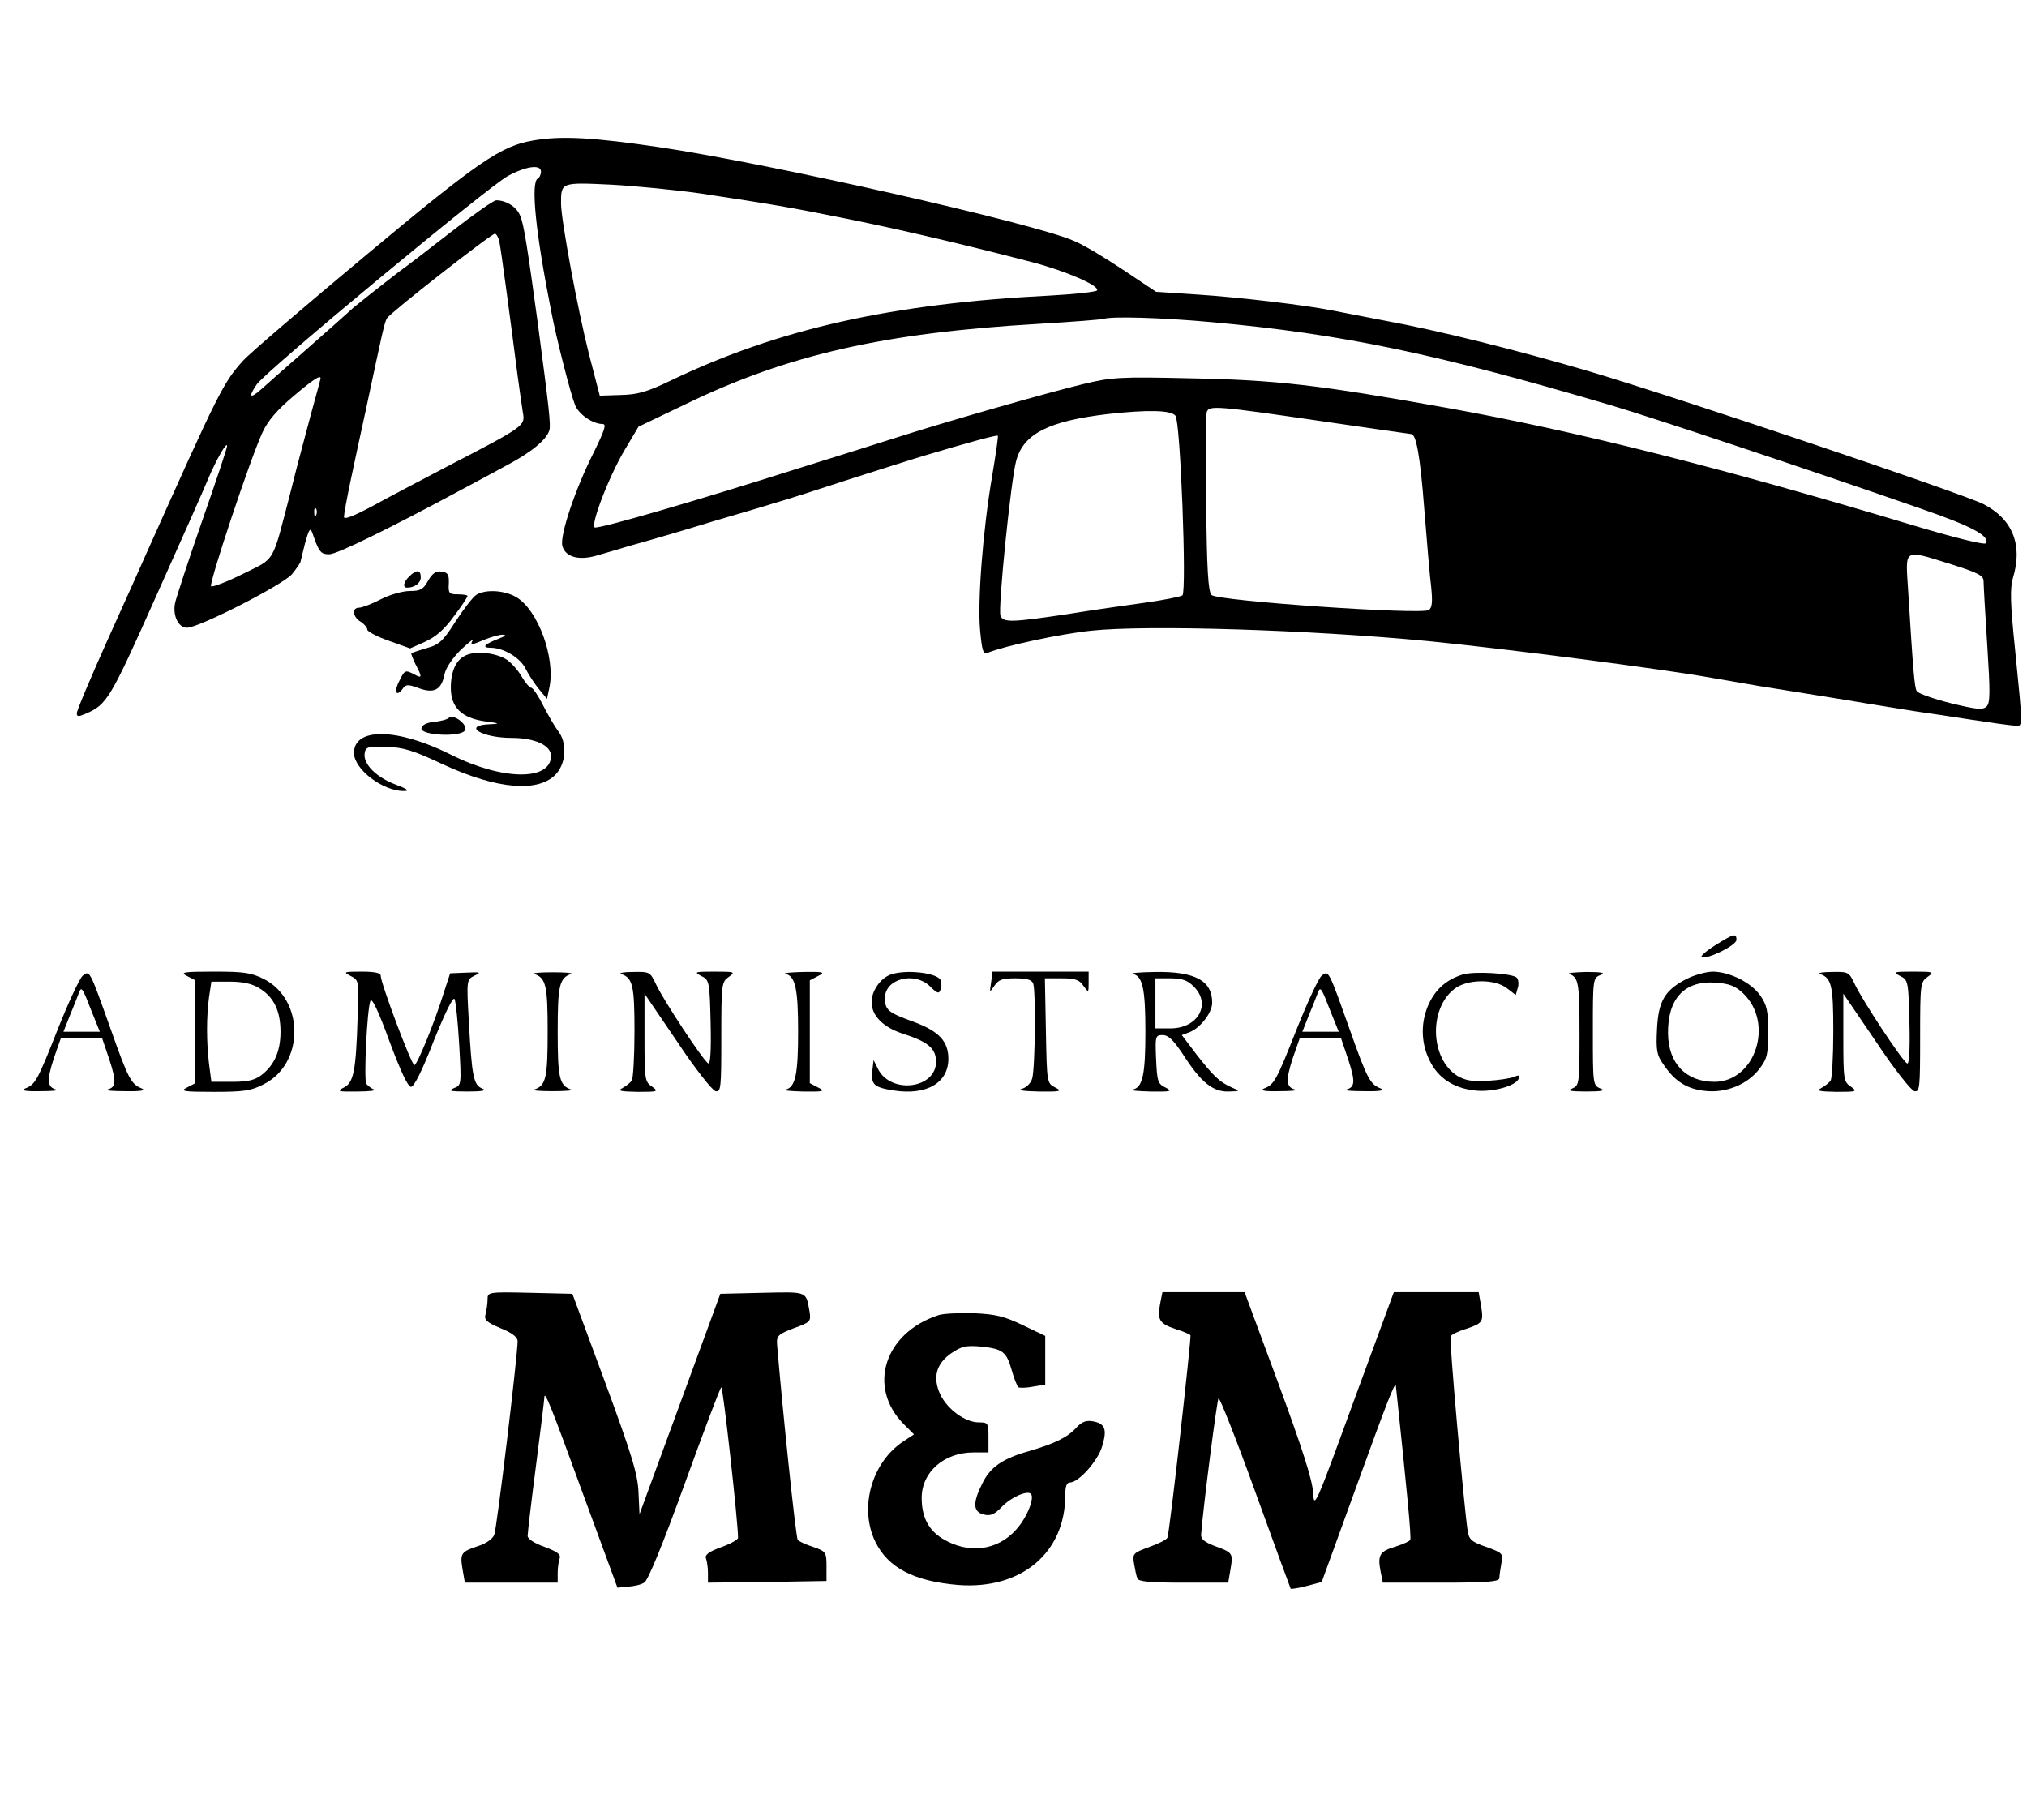 <?xml version="1.0" standalone="no"?>
<!DOCTYPE svg PUBLIC "-//W3C//DTD SVG 20010904//EN"
 "http://www.w3.org/TR/2001/REC-SVG-20010904/DTD/svg10.dtd">
<svg version="1.0" xmlns="http://www.w3.org/2000/svg"
 width="607pt" height="545pt" viewBox="0 0 607 545"
 preserveAspectRatio="xMidYMid meet">

<g transform="translate(0,545) scale(0.1,-0.1)"
fill="#000000" stroke="none">
<path d="M1596 5029 c-95 -16 -162 -61 -501 -344 -181 -151 -347 -293 -367
-315 -60 -67 -71 -89 -293 -585 -7 -16 -56 -126 -109 -243 -53 -118 -96 -220
-96 -228 0 -11 5 -11 28 -1 62 27 72 43 208 348 75 167 146 327 157 354 25 59
57 115 57 99 0 -6 -34 -108 -75 -225 -41 -118 -77 -228 -81 -246 -7 -37 10
-73 36 -73 36 0 286 128 314 160 14 17 26 35 26 38 1 4 7 30 14 57 11 39 15
46 21 30 20 -58 25 -65 51 -65 23 0 176 75 399 195 33 18 92 49 130 70 74 39
121 77 130 106 5 15 -1 67 -35 324 -30 220 -41 292 -52 318 -10 27 -42 47 -72
47 -8 0 -69 -43 -137 -96 -68 -53 -137 -106 -153 -117 -47 -36 -141 -110 -146
-116 -3 -3 -59 -53 -125 -111 -66 -58 -131 -115 -144 -127 -33 -29 -38 -22
-12 16 31 43 692 591 752 624 56 30 99 35 99 13 0 -8 -4 -18 -10 -21 -21 -13
-6 -162 40 -394 15 -81 59 -252 72 -284 11 -28 53 -57 83 -57 12 0 5 -20 -28
-87 -55 -109 -101 -247 -93 -278 9 -34 51 -45 106 -28 25 7 68 20 95 28 82 23
144 41 255 75 58 17 137 40 175 52 39 11 142 44 230 73 88 28 185 59 215 68
137 41 225 65 228 62 2 -1 -6 -56 -17 -121 -28 -164 -44 -375 -36 -462 6 -63
9 -72 23 -67 52 21 215 56 309 66 167 18 653 3 1008 -31 235 -23 706 -84 850
-110 28 -5 93 -16 145 -25 52 -8 167 -27 255 -41 88 -15 185 -30 215 -35 30
-4 102 -15 160 -24 58 -9 116 -17 130 -18 29 -2 29 -22 4 231 -14 136 -15 180
-6 211 30 99 -1 176 -88 221 -63 32 -921 321 -1185 399 -207 61 -451 122 -605
150 -63 12 -135 26 -160 31 -79 16 -281 40 -407 48 l-121 8 -99 66 c-54 36
-120 76 -148 87 -122 53 -909 231 -1240 280 -196 29 -294 35 -379 20z m499
-158 c224 -34 266 -41 440 -76 168 -34 351 -77 555 -130 103 -27 204 -71 195
-85 -3 -4 -64 -11 -137 -15 -479 -24 -817 -100 -1140 -255 -71 -34 -99 -42
-150 -43 l-62 -2 -33 127 c-33 131 -83 399 -83 449 0 63 0 63 149 56 75 -4
195 -16 266 -26z m-600 -143 c5 -22 34 -240 55 -403 6 -44 13 -94 16 -112 7
-38 3 -41 -221 -157 -82 -43 -187 -98 -232 -123 -57 -30 -83 -40 -83 -31 0 8
9 57 20 109 11 52 31 146 45 209 51 239 56 264 64 277 9 16 312 253 323 253 4
0 10 -10 13 -22z m2135 -243 c387 -35 671 -94 1195 -249 116 -34 599 -195 929
-310 151 -52 206 -82 193 -103 -4 -6 -99 18 -219 54 -579 174 -1012 283 -1398
352 -379 68 -507 83 -765 88 -212 5 -237 3 -320 -17 -108 -26 -388 -106 -540
-154 -60 -19 -202 -64 -315 -99 -302 -96 -581 -177 -608 -177 -17 0 40 151 89
233 l41 69 142 68 c306 148 593 213 1056 240 102 6 190 13 195 15 24 8 172 4
325 -10z m-2670 -168 c0 -2 -13 -50 -29 -108 -15 -57 -43 -160 -60 -229 -58
-223 -44 -199 -144 -249 -48 -24 -91 -40 -95 -37 -7 8 118 384 154 461 16 35
44 67 91 107 60 51 83 66 83 55z m2988 -127 c151 -22 276 -40 278 -40 15 0 27
-67 39 -223 8 -100 17 -207 21 -237 4 -41 3 -59 -7 -67 -20 -15 -633 27 -651
45 -10 10 -14 78 -16 274 -2 144 -1 267 2 275 8 19 32 17 334 -27z m-428 15
c15 -18 34 -524 21 -538 -5 -4 -55 -14 -112 -22 -57 -8 -164 -23 -237 -35
-162 -24 -188 -25 -196 -4 -8 20 31 405 47 464 22 81 97 119 275 140 118 13
188 12 202 -5z m-2573 -297 c-3 -8 -6 -5 -6 6 -1 11 2 17 5 13 3 -3 4 -12 1
-19z m4896 -148 c82 -26 97 -34 97 -51 0 -12 5 -98 11 -191 9 -141 9 -173 -2
-184 -12 -11 -29 -9 -108 10 -51 13 -97 29 -101 36 -7 11 -11 61 -26 303 -8
127 -16 122 129 77z"/>
<path d="M1226 3724 c-18 -17 -21 -34 -7 -34 23 0 41 14 41 31 0 23 -13 24
-34 3z"/>
<path d="M1282 3711 c-14 -26 -23 -31 -55 -31 -21 0 -60 -11 -87 -25 -27 -14
-56 -25 -65 -25 -22 0 -19 -28 5 -42 11 -7 20 -18 20 -24 0 -5 29 -21 64 -33
l64 -23 45 20 c31 14 58 37 86 76 23 30 41 58 41 61 0 3 -13 5 -29 5 -26 0
-29 3 -27 33 1 26 -3 33 -22 35 -16 3 -27 -5 -40 -27z"/>
<path d="M1427 3669 c-10 -6 -38 -42 -62 -79 -38 -60 -50 -71 -87 -81 -24 -7
-44 -14 -46 -15 -2 -1 4 -16 12 -33 21 -39 20 -44 -3 -31 -27 14 -29 14 -45
-19 -17 -31 -10 -50 9 -25 10 15 16 15 49 3 46 -17 68 -5 77 41 4 20 24 49 49
74 24 22 40 35 36 29 -9 -16 -6 -16 37 2 20 8 44 15 54 14 10 0 5 -5 -14 -12
-42 -16 -52 -27 -24 -27 39 0 89 -30 105 -63 9 -18 27 -45 40 -61 l24 -29 8
38 c16 88 -35 227 -99 266 -35 21 -91 25 -120 8z"/>
<path d="M1399 3489 c-32 -12 -49 -47 -49 -99 0 -58 32 -90 100 -100 46 -6 49
-8 18 -9 -86 -3 -27 -41 64 -41 69 0 118 -22 118 -54 0 -75 -145 -74 -300 4
-160 80 -290 82 -290 5 0 -49 87 -115 150 -114 18 0 10 6 -27 20 -57 22 -96
61 -91 93 3 19 9 21 64 19 51 -1 81 -10 170 -52 164 -76 290 -86 341 -27 29
34 31 93 4 127 -10 13 -30 48 -45 77 -14 28 -30 52 -35 52 -5 0 -18 15 -29 34
-11 19 -31 41 -44 50 -31 20 -87 27 -119 15z"/>
<path d="M1344 3300 c-5 -5 -25 -10 -44 -12 -22 -2 -36 -9 -38 -19 -4 -22 123
-28 131 -5 7 17 -36 49 -49 36z"/>
<path d="M5135 2618 c-27 -17 -45 -33 -39 -35 19 -6 104 36 104 52 0 21 -8 19
-65 -17z"/>
<path d="M248 2528 c-9 -7 -42 -78 -74 -158 -62 -157 -68 -168 -99 -180 -13
-6 2 -9 45 -8 36 0 58 2 48 5 -27 7 -28 28 -7 93 l21 60 62 0 62 0 21 -62 c22
-67 21 -84 -5 -91 -10 -3 15 -5 53 -5 46 -1 63 2 50 8 -32 13 -40 26 -94 179
-63 177 -62 175 -83 159z m26 -106 l25 -62 -55 0 -54 0 21 53 c12 28 23 58 26
65 7 18 10 14 37 -56z"/>
<path d="M560 2527 l25 -13 0 -154 0 -154 -25 -13 c-22 -11 -11 -13 80 -13 90
0 112 3 150 23 122 61 122 253 0 315 -38 19 -60 22 -150 22 -91 0 -102 -2 -80
-13z m217 -37 c43 -26 63 -68 63 -130 0 -58 -18 -99 -56 -129 -21 -16 -41 -21
-89 -21 l-62 0 -7 53 c-8 67 -8 142 0 201 l7 46 56 0 c38 0 66 -6 88 -20z"/>
<path d="M1050 2527 c25 -13 25 -14 21 -122 -5 -163 -12 -197 -41 -212 -23
-11 -19 -13 40 -12 36 0 58 3 50 6 -8 3 -18 11 -23 17 -8 12 2 220 12 248 4
12 24 -29 57 -120 33 -88 55 -137 65 -137 9 0 34 50 68 138 33 82 58 133 62
125 4 -7 10 -68 14 -135 7 -123 7 -123 -16 -132 -19 -8 -10 -10 41 -10 46 0
59 3 44 9 -26 10 -31 36 -40 200 -7 125 -7 126 17 138 21 10 19 11 -25 9 l-48
-2 -18 -55 c-28 -91 -81 -220 -89 -220 -9 0 -101 246 -101 268 0 8 -18 12 -57
12 -54 0 -56 -1 -33 -13z"/>
<path d="M1600 2533 c35 -12 40 -35 40 -173 0 -138 -5 -161 -40 -173 -8 -3 17
-5 55 -5 39 0 63 2 55 5 -35 12 -40 35 -40 173 0 138 5 161 40 173 8 3 -16 5
-55 5 -38 0 -63 -2 -55 -5z"/>
<path d="M1860 2533 c35 -12 40 -35 40 -172 0 -75 -4 -141 -8 -147 -4 -6 -16
-16 -27 -22 -17 -9 -9 -11 45 -12 61 0 63 1 42 16 -21 14 -22 22 -22 147 l0
131 98 -144 c53 -80 105 -146 115 -148 16 -3 17 10 17 162 0 159 1 165 22 180
21 15 19 16 -42 16 -59 0 -63 -1 -40 -13 24 -12 25 -15 28 -141 2 -83 -1 -125
-7 -121 -15 8 -136 192 -157 238 -17 36 -19 37 -68 36 -28 0 -44 -3 -36 -6z"/>
<path d="M2353 2533 c29 -7 37 -46 37 -173 0 -127 -8 -166 -37 -173 -10 -3 14
-5 52 -6 63 -1 67 1 45 12 l-25 13 0 154 0 154 25 13 c22 11 18 13 -45 12 -38
-1 -62 -3 -52 -6z"/>
<path d="M2664 2530 c-29 -12 -54 -49 -54 -81 0 -41 35 -76 94 -95 75 -24 99
-44 99 -84 0 -81 -136 -98 -174 -21 l-13 26 -4 -34 c-4 -39 6 -48 65 -57 98
-15 163 23 163 95 0 53 -29 83 -105 111 -75 27 -85 35 -85 71 0 58 89 81 136
34 20 -20 26 -22 30 -10 4 8 4 21 1 29 -9 23 -109 34 -153 16z"/>
<path d="M2968 2508 c-5 -32 -5 -32 10 -10 12 18 24 22 62 22 34 0 50 -4 54
-16 8 -21 6 -253 -3 -284 -4 -14 -17 -27 -31 -31 -15 -4 4 -7 50 -8 67 -1 72
1 50 12 -25 13 -25 13 -28 170 l-3 157 50 0 c40 0 53 -4 65 -22 16 -22 16 -22
16 10 l0 32 -144 0 -144 0 -4 -32z"/>
<path d="M3393 2533 c29 -7 37 -46 37 -173 0 -127 -8 -166 -37 -173 -10 -3 14
-5 52 -6 63 -1 67 1 45 12 -23 11 -25 19 -28 85 -3 69 -2 72 20 72 17 0 33
-16 62 -60 52 -81 88 -110 134 -109 37 1 37 1 11 12 -38 17 -55 34 -106 99
l-44 58 24 9 c32 13 67 58 67 88 0 66 -51 94 -172 92 -46 -1 -75 -3 -65 -6z
m182 -38 c53 -52 13 -125 -70 -125 l-45 0 0 75 0 75 45 0 c35 0 52 -6 70 -25z"/>
<path d="M3958 2528 c-9 -7 -42 -78 -74 -158 -62 -157 -68 -168 -99 -180 -13
-6 2 -9 45 -8 36 0 58 2 48 5 -27 7 -28 28 -7 93 l21 60 62 0 62 0 21 -62 c22
-67 21 -84 -5 -91 -10 -3 15 -5 53 -5 46 -1 63 2 50 8 -32 13 -40 26 -94 179
-63 177 -62 175 -83 159z m26 -106 l25 -62 -55 0 -54 0 21 53 c12 28 23 58 26
65 7 18 10 14 37 -56z"/>
<path d="M4379 2531 c-47 -15 -78 -42 -99 -85 -26 -54 -26 -118 1 -172 25 -52
71 -83 136 -90 52 -6 124 14 131 36 4 10 0 11 -14 5 -11 -5 -46 -10 -79 -12
-46 -3 -67 1 -91 15 -81 51 -86 200 -9 260 38 30 121 31 158 2 l26 -20 6 21
c4 11 2 26 -3 31 -13 13 -130 20 -163 9z"/>
<path d="M4700 2533 c27 -11 30 -26 30 -181 0 -149 -1 -153 -22 -162 -17 -6
-7 -9 42 -9 49 0 59 3 43 9 -23 9 -23 13 -23 170 0 157 0 161 23 170 16 6 6 9
-43 9 -36 -1 -58 -3 -50 -6z"/>
<path d="M5050 2518 c-65 -34 -84 -66 -88 -151 -3 -62 -1 -77 20 -106 33 -49
69 -72 122 -78 63 -8 129 19 164 65 24 31 27 44 27 111 0 64 -4 81 -24 110
-28 39 -91 70 -141 71 -20 0 -56 -10 -80 -22z m170 -43 c94 -90 36 -265 -86
-265 -85 0 -138 55 -139 145 -1 105 50 159 143 152 41 -3 59 -10 82 -32z"/>
<path d="M5450 2533 c35 -12 40 -35 40 -172 0 -75 -4 -141 -8 -147 -4 -6 -16
-16 -27 -22 -17 -9 -9 -11 45 -12 61 0 63 1 42 16 -21 14 -22 22 -22 147 l0
131 98 -144 c53 -80 105 -146 115 -148 16 -3 17 10 17 162 0 159 1 165 22 180
21 15 19 16 -42 16 -59 0 -63 -1 -40 -13 24 -12 25 -15 28 -141 2 -83 -1 -125
-7 -121 -15 8 -136 192 -157 238 -17 36 -19 37 -68 36 -28 0 -44 -3 -36 -6z"/>
<path d="M1460 1558 c0 -13 -3 -32 -6 -44 -5 -17 3 -24 45 -42 35 -14 51 -27
51 -39 0 -43 -62 -560 -70 -580 -5 -12 -25 -26 -47 -33 -52 -17 -56 -22 -48
-69 l7 -41 139 0 139 0 0 29 c0 16 3 36 6 44 4 12 -8 20 -45 34 -31 11 -51 24
-51 33 0 8 11 103 25 210 14 107 25 199 25 204 0 25 20 -25 115 -286 l104
-283 31 3 c18 1 40 6 49 12 11 5 55 113 121 295 57 157 106 288 110 290 5 3
51 -411 50 -451 0 -5 -23 -18 -51 -28 -36 -13 -49 -23 -45 -33 3 -8 6 -28 6
-44 l0 -29 178 2 177 3 0 44 c0 42 -2 45 -40 58 -22 7 -43 17 -46 21 -6 5 -47
404 -62 585 -2 26 3 31 50 49 50 18 52 20 47 51 -11 60 -4 58 -140 55 l-127
-3 -121 -330 -121 -330 -3 65 c-2 54 -20 113 -100 330 l-98 265 -127 3 c-126
3 -127 2 -127 -20z"/>
<path d="M3474 1545 c-9 -48 -2 -59 45 -75 23 -7 44 -16 46 -19 3 -6 -62 -588
-69 -606 -2 -6 -26 -18 -54 -28 -49 -18 -51 -20 -46 -50 3 -18 7 -38 10 -44 2
-10 39 -13 138 -13 l134 0 7 41 c8 47 7 49 -48 69 -31 12 -42 21 -40 36 6 79
47 400 52 406 3 4 53 -122 110 -280 57 -158 105 -288 106 -290 2 -2 23 2 48 8
l45 12 102 281 c93 257 118 321 120 307 33 -311 47 -456 43 -462 -2 -4 -22
-13 -44 -20 -47 -14 -54 -25 -45 -73 l7 -35 174 0 c142 0 175 3 175 14 0 7 3
27 6 44 6 29 4 31 -45 49 -44 15 -52 22 -56 48 -11 74 -56 576 -51 583 3 5 23
15 46 22 51 17 53 21 45 70 l-7 40 -127 0 -127 0 -120 -326 c-116 -318 -119
-325 -122 -273 -2 37 -34 136 -104 326 l-101 273 -123 0 -123 0 -7 -35z"/>
<path d="M2810 1511 c-162 -53 -214 -216 -103 -327 l30 -30 -32 -21 c-95 -63
-133 -199 -84 -300 38 -79 117 -119 249 -130 188 -14 320 96 320 269 0 26 4
38 14 38 26 0 83 64 96 107 16 51 10 69 -26 76 -21 4 -34 -1 -50 -18 -27 -30
-65 -48 -139 -70 -83 -23 -120 -49 -144 -99 -29 -58 -27 -84 5 -92 20 -5 32 0
55 24 27 28 75 49 86 38 12 -12 -12 -72 -44 -107 -57 -64 -144 -74 -221 -27
-42 26 -62 65 -62 122 0 77 67 136 155 136 l45 0 0 45 c0 43 -1 45 -29 45 -40
0 -93 38 -115 83 -24 51 -13 93 34 125 30 20 43 23 88 19 65 -7 76 -15 92 -72
7 -25 16 -47 20 -50 4 -2 23 -2 43 2 l37 6 0 73 0 73 -67 32 c-56 27 -82 33
-148 36 -44 1 -91 -1 -105 -6z"/>
</g>
</svg>
